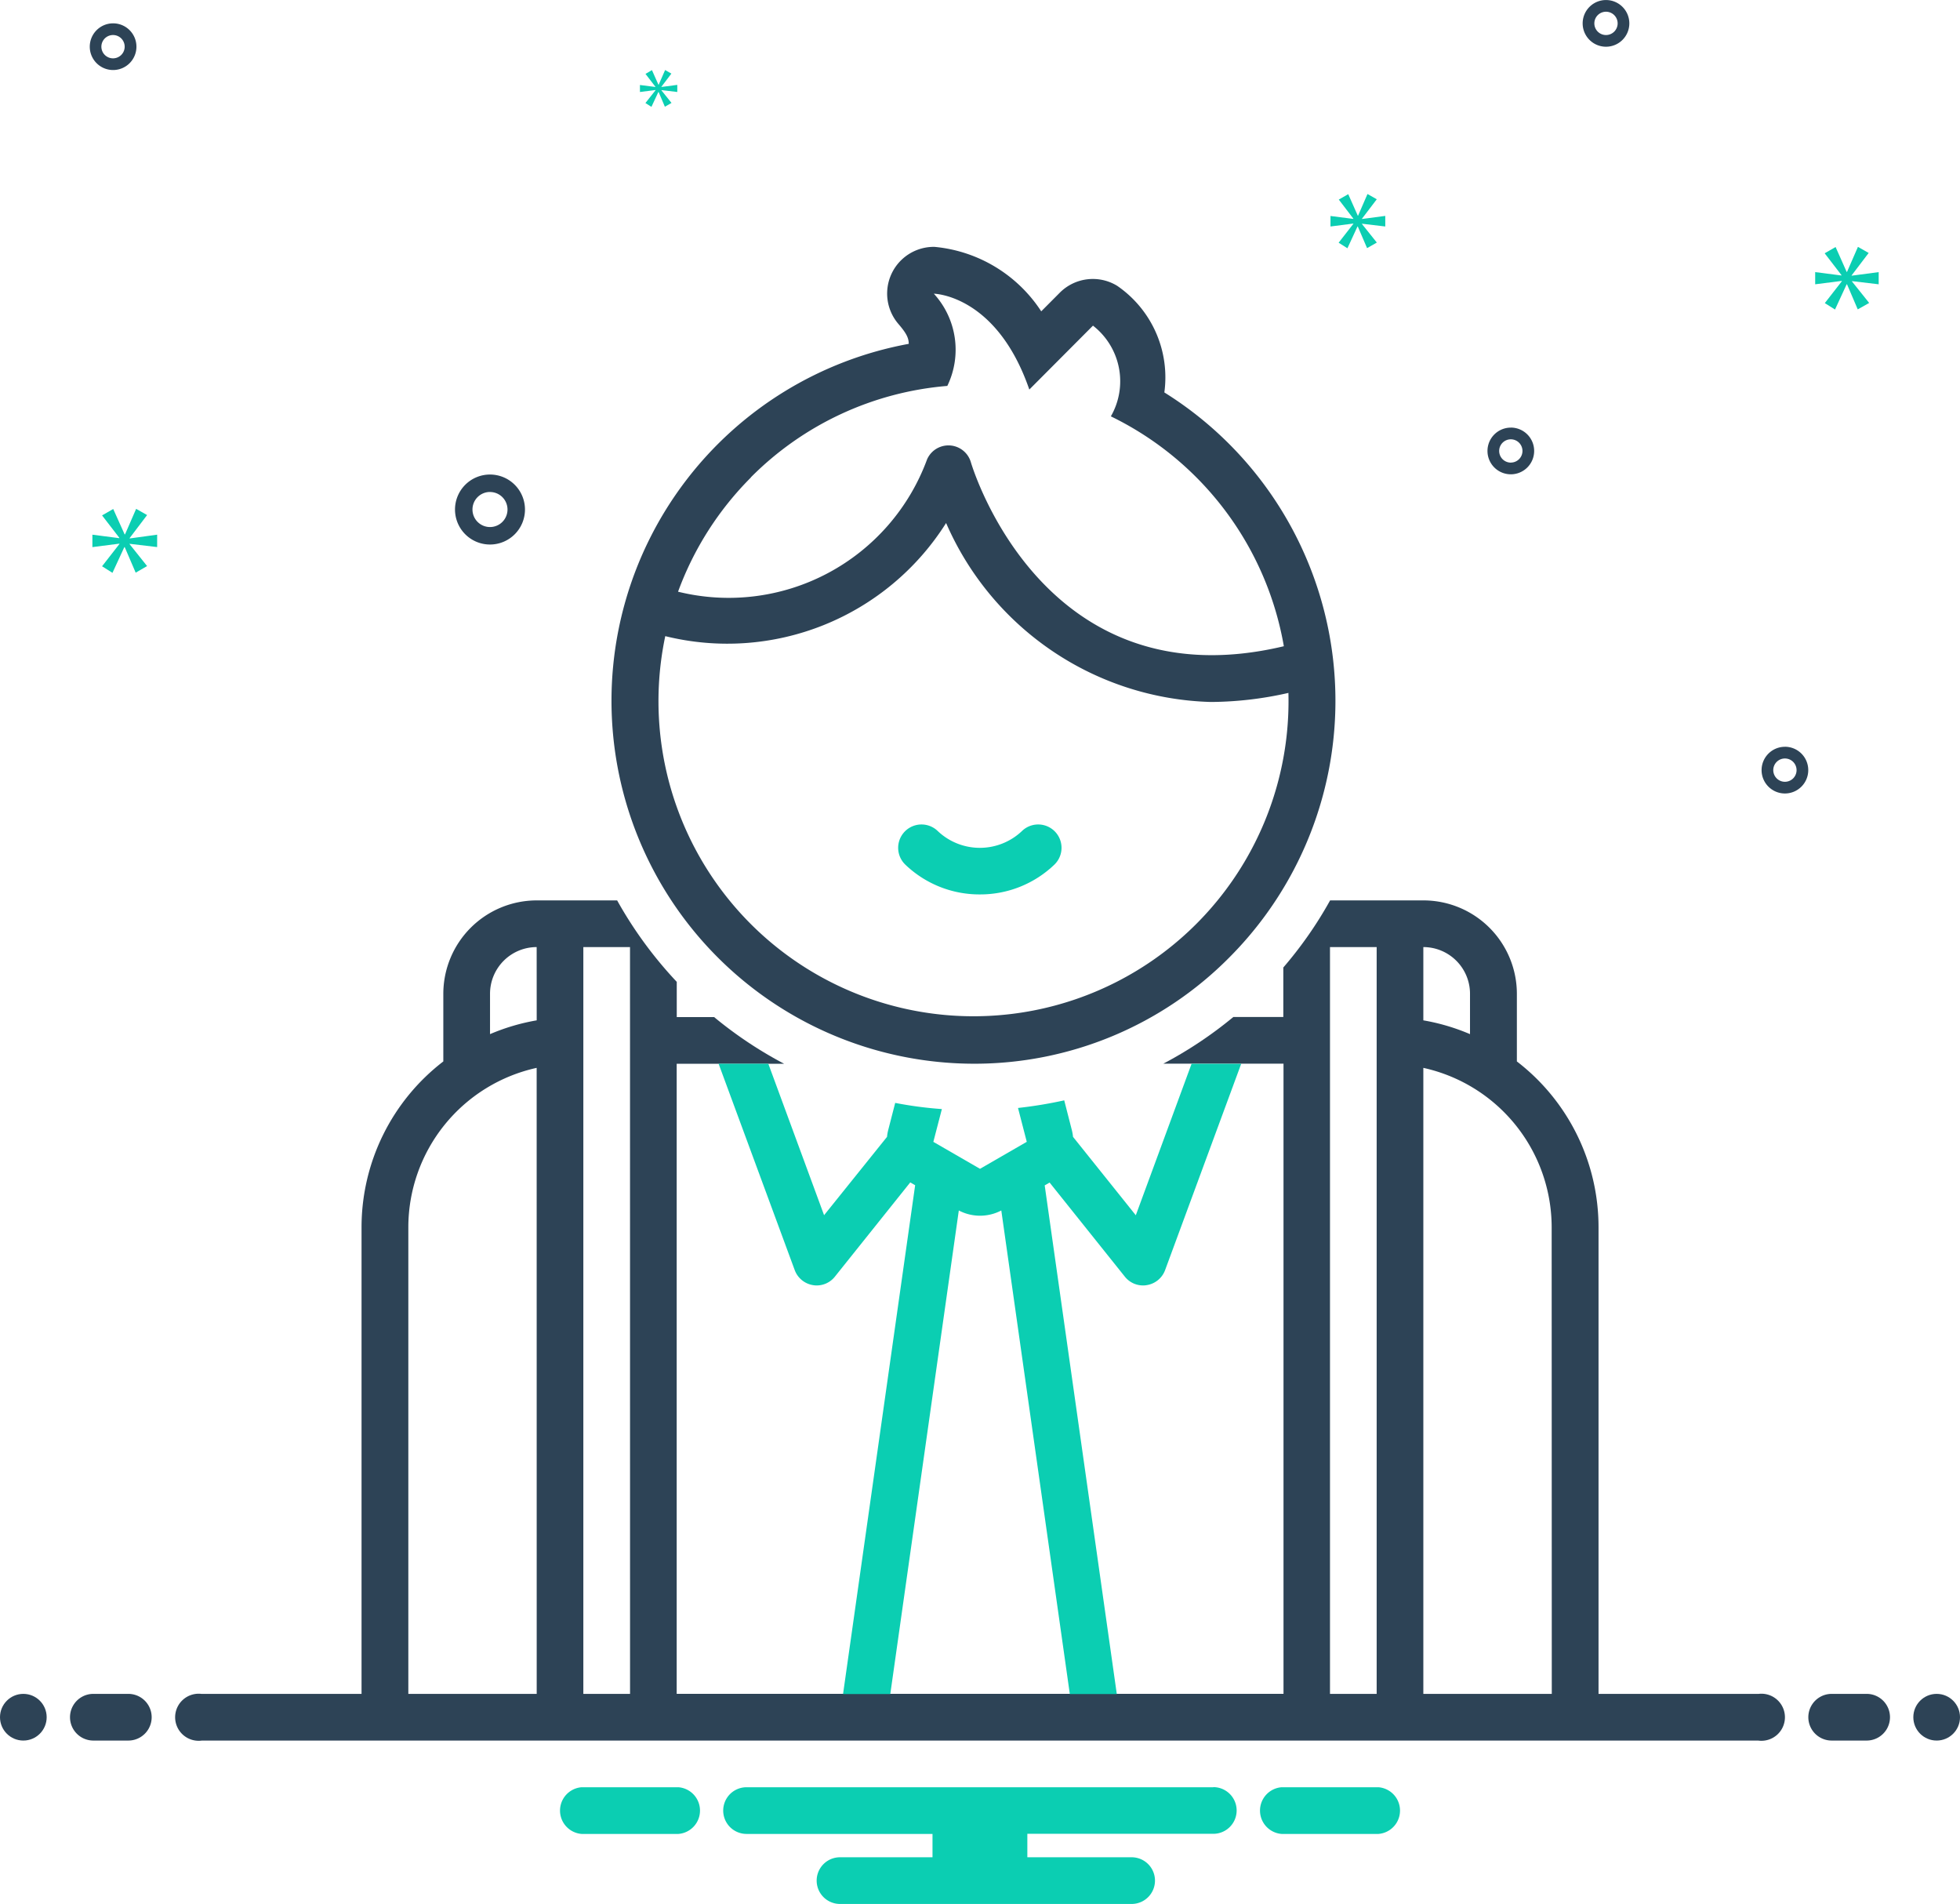 <svg xmlns="http://www.w3.org/2000/svg" width="51.485" height="50" viewBox="0 0 51.485 50">
  <g id="Group_19332" data-name="Group 19332" transform="translate(0 -2.423)">
    <circle id="Ellipse_532" data-name="Ellipse 532" cx="0.613" cy="0.613" r="0.613" transform="translate(0 46.907)" fill="#2d4356"/>
    <path id="Path_28875" data-name="Path 28875" d="M7.532,147.577H6.613a.613.613,0,0,0,0,1.226h.919a.613.613,0,0,0,0-1.226Zm45.662,0h-.919a.613.613,0,0,0,0,1.226h.919a.613.613,0,0,0,0-1.226Z" transform="translate(-4.161 -100.67)" fill="#2d4356"/>
    <circle id="Ellipse_533" data-name="Ellipse 533" cx="0.613" cy="0.613" r="0.613" transform="translate(50.259 46.907)" fill="#2d4356"/>
    <path id="Path_28876" data-name="Path 28876" d="M69.5,155.577H66.953a.615.615,0,0,0,0,1.226H69.5a.615.615,0,0,0,0-1.226Zm-18.388,0H48.566a.615.615,0,0,0,0,1.226h2.546a.615.615,0,0,0,0-1.226Zm14.05,0H52.9a.613.613,0,1,0,0,1.226h4.885v.613H55.355a.613.613,0,0,0,0,1.226h7.661a.613.613,0,0,0,0-1.226h-2.74V156.8h4.885a.613.613,0,1,0,0-1.226Z" transform="translate(-33.29 -106.218)" fill="#0bceb2"/>
    <path id="Path_28877" data-name="Path 28877" d="M61.929,45.029a9.423,9.423,0,0,0,6.719-2.793A9.543,9.543,0,0,0,66.939,27.4,2.917,2.917,0,0,0,65.7,24.6a1.226,1.226,0,0,0-1.508.181l-.487.489A3.759,3.759,0,0,0,60.9,23.577h-.017a1.226,1.226,0,0,0-.932,2.022c.2.233.273.36.274.525a9.531,9.531,0,0,0,1.7,18.905Zm-5.851-15.4a8.226,8.226,0,0,1,5.16-2.4,2.179,2.179,0,0,0-.354-2.422s1.648.023,2.508,2.517l1.672-1.678a1.85,1.85,0,0,1,.47,2.382,8.292,8.292,0,0,1,4.544,6.037c-6.252,1.488-8.143-4.57-8.222-4.834a.613.613,0,0,0-1.15-.072,5.552,5.552,0,0,1-6.541,3.474,8.274,8.274,0,0,1,1.914-3ZM53.829,33.8a6.794,6.794,0,0,0,7.377-2.971,7.814,7.814,0,0,0,6.953,4.7,9.368,9.368,0,0,0,2.039-.238A8.275,8.275,0,1,1,53.829,33.8Z" transform="translate(-36.354 -14.671)" fill="#2d4356"/>
    <path id="Path_28878" data-name="Path 28878" d="M79.145,74.913A2.812,2.812,0,0,0,81.1,74.13a.613.613,0,0,0-.852-.882,1.607,1.607,0,0,1-2.213,0,.613.613,0,1,0-.852.882A2.812,2.812,0,0,0,79.145,74.913Z" transform="translate(-53.403 -49.001)" fill="#0bceb2"/>
    <path id="Path_28879" data-name="Path 28879" d="M56.593,100.419h-4.2V88.161a5.492,5.492,0,0,0-2.145-4.352V82.032a2.455,2.455,0,0,0-2.452-2.452H45.342a10.516,10.516,0,0,1-1.229,1.762v1.3H42.8a10.727,10.727,0,0,1-1.839,1.226h3.157v16.549H28.178V83.87H31a10.727,10.727,0,0,1-1.839-1.226h-.981v-.925a10.755,10.755,0,0,1-1.566-2.139H24.5a2.455,2.455,0,0,0-2.452,2.452v1.777A5.492,5.492,0,0,0,19.9,88.161v12.258H15.7a.618.618,0,1,0,0,1.226H56.593a.618.618,0,1,0,0-1.226Zm-32.092,0H21.129V88.161A4.291,4.291,0,0,1,24.5,83.978Zm0-17.689a5.492,5.492,0,0,0-1.226.362v-1.06A1.226,1.226,0,0,1,24.5,80.806Zm2.452,17.689H25.726V80.806h1.226ZM47.791,80.806a1.226,1.226,0,0,1,1.226,1.226v1.06a5.492,5.492,0,0,0-1.226-.362Zm-1.226,19.613H45.339V80.806h1.226Zm4.6,0H47.791V83.978a4.291,4.291,0,0,1,3.371,4.183Z" transform="translate(-10.403 -53.511)" fill="#2d4356"/>
    <path id="Path_28880" data-name="Path 28880" d="M75.333,93.58l-2,5.421a.616.616,0,0,1-.478.392.53.53,0,0,1-.1.009.61.61,0,0,1-.478-.23L70.3,96.7l-.129.074,1.894,13.359H70.831l-1.8-12.7a1.2,1.2,0,0,1-1.116,0l-1.8,12.7H64.874L66.768,96.77l-.129-.074-1.98,2.476a.61.61,0,0,1-.478.23.53.53,0,0,1-.1-.009A.616.616,0,0,1,63.605,99l-2-5.421h1.306l1.465,3.978L66.029,95.5a1.2,1.2,0,0,1,.031-.178l.184-.714a10.239,10.239,0,0,0,1.226.162l-.224.861,1.226.708L69.7,95.63l-.23-.889a11.517,11.517,0,0,0,1.214-.2l.2.781a1.2,1.2,0,0,1,.031.178l1.649,2.059,1.465-3.978Z" transform="translate(-42.729 -63.221)" fill="#0bceb2"/>
    <path id="Path_28881" data-name="Path 28881" d="M18.208,16.723a.919.919,0,1,0-.919-.919.919.919,0,0,0,.919.919Zm0-1.379a.46.46,0,1,1-.46.46A.46.46,0,0,1,18.208,15.343Zm26.815-1.691a.613.613,0,1,0,.613.613A.613.613,0,0,0,45.024,13.652Zm0,.919a.306.306,0,1,1,.306-.306A.306.306,0,0,1,45.024,14.571Zm7.2,7.463a.613.613,0,1,0,.613.613A.613.613,0,0,0,52.225,22.034Zm0,.919a.306.306,0,1,1,.306-.306.306.306,0,0,1-.306.306Zm-4.7-20.53a.613.613,0,1,0,.613.613.613.613,0,0,0-.613-.613Zm0,.919a.306.306,0,1,1,.306-.306.306.306,0,0,1-.306.306ZM8.921,3.649a.613.613,0,1,0-.613.613A.613.613,0,0,0,8.921,3.649ZM8,3.649a.306.306,0,1,1,.306.306A.306.306,0,0,1,8,3.649Z" transform="translate(-5.337)" fill="#2d4356"/>
    <path id="Path_28882" data-name="Path 28882" d="M8.9,46.793l.455-.6-.288-.163-.292.671h-.01l-.3-.667-.293.168.451.585V46.8l-.705-.091v.326l.71-.091v.009l-.456.585.273.173.312-.676h.01l.288.671.3-.173-.46-.576v-.009l.724.086v-.326l-.724.1Z" transform="translate(-5.491 -30.244)" fill="#0bceb2"/>
    <path id="Path_28883" data-name="Path 28883" d="M55.266,8.953,55,9.29l.158.1L55.34,9h.006l.165.387.174-.1-.265-.331V8.95l.417.05V8.813l-.417.055V8.862l.262-.345-.165-.094-.169.386h-.006l-.171-.384-.169.1.26.337v.006l-.406-.052V9l.409-.052Z" transform="translate(-38.046 -4.161)" fill="#0bceb2"/>
    <path id="Path_28884" data-name="Path 28884" d="M157.251,24.56v-.32l-.71.094v-.009l.447-.588-.282-.16-.287.658h-.009l-.291-.654-.287.165.442.574v.009l-.691-.089v.32l.7-.089v.009l-.447.574.268.169.306-.663h.009l.282.659.3-.169-.451-.564v-.009Z" transform="translate(-107.902 -14.671)" fill="#0bceb2"/>
    <path id="Path_28885" data-name="Path 28885" d="M114.875,19.7l.386-.507-.244-.138-.247.568h-.008l-.251-.564-.248.142.382.5v.008l-.6-.077v.276l.6-.077v.008l-.386.495.231.146.264-.572h.008l.244.568.256-.146-.39-.487v-.008l.612.073V19.63l-.612.081Z" transform="translate(-79.096 -11.537)" fill="#0bceb2"/>
  </g>
</svg>
